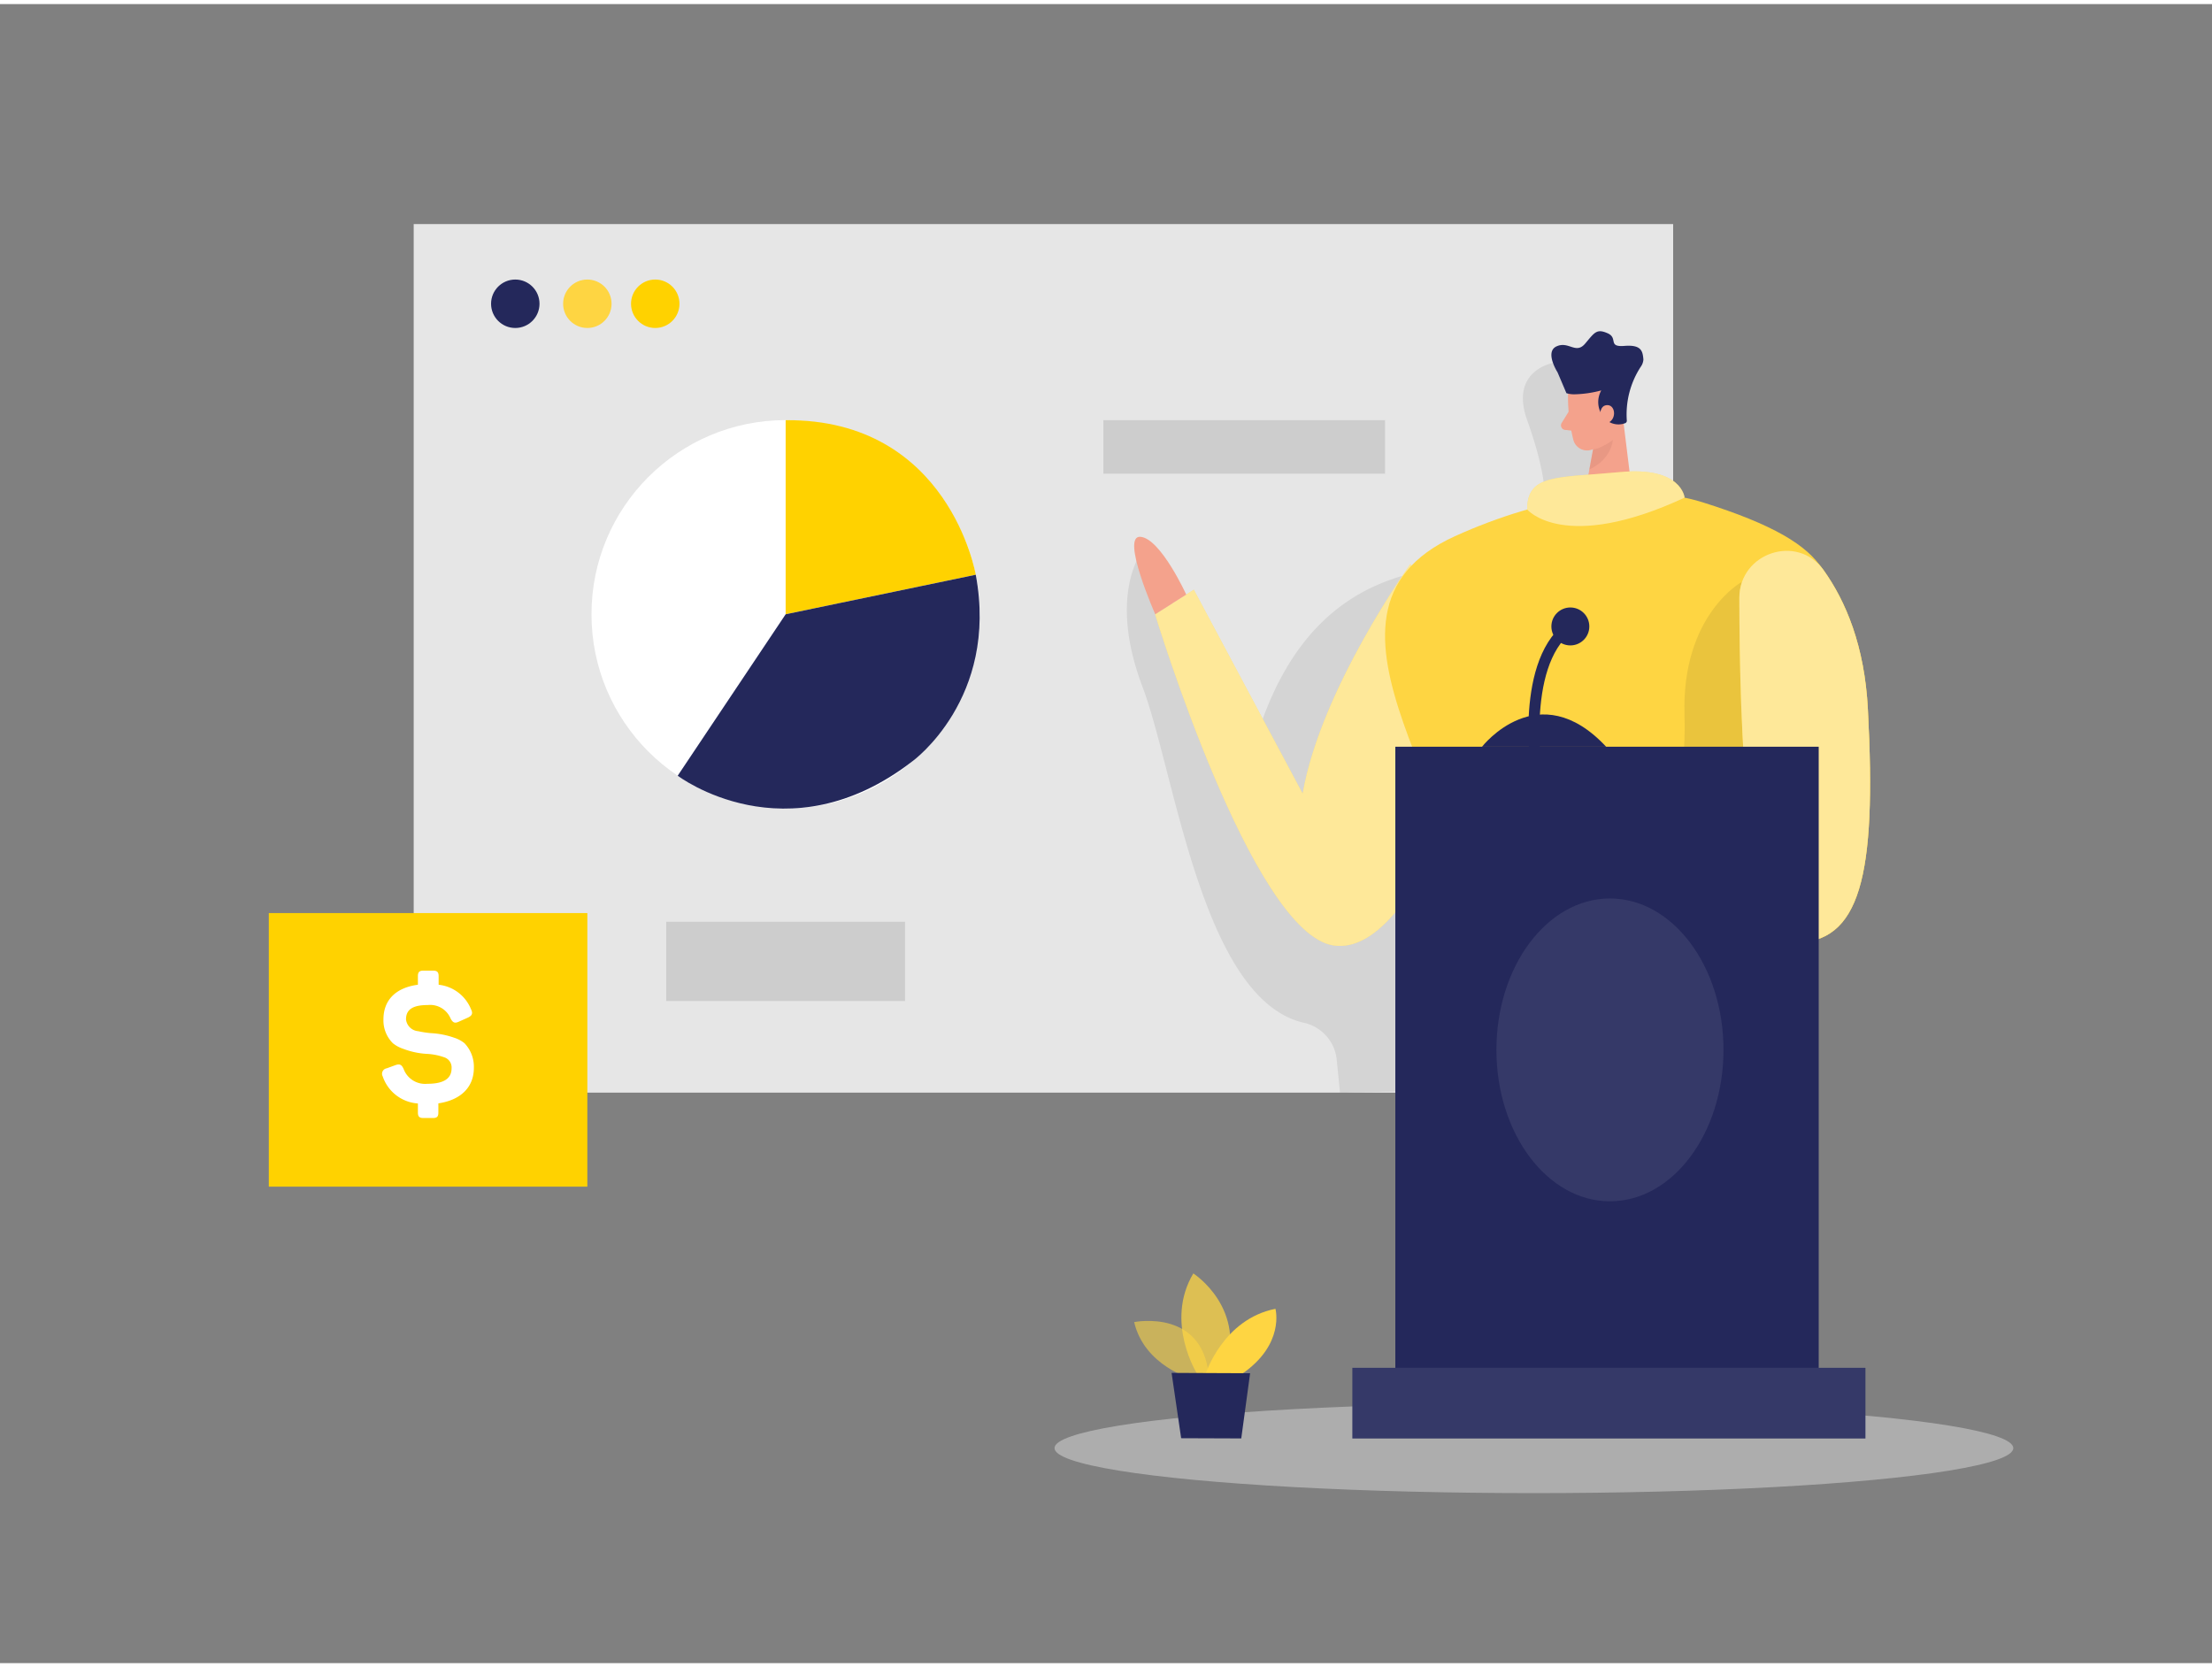 <svg id="Layer_1" data-name="Layer 1" xmlns="http://www.w3.org/2000/svg" viewBox="0 0 400 300" width="406" height="306" class="illustration styles_illustrationTablet__1DWOa"><rect x="0" y="0" width="400" height="300" fill="#808080" stroke="none"/><title>#122_project presentation_twocolour</title><ellipse cx="277.38" cy="261.12" rx="86.69" ry="8.14" fill="#e6e6e6" opacity="0.45"></ellipse><rect x="74.81" y="39.78" width="227.75" height="157.06" fill="#e6e6e6"></rect><path d="M280.83,64.9s-7.89,1.33-4.67,10.34,6.19,21.32-2,24.74-36.5-3.92-47.45,34.31L206.61,98.86s-6.39,7.74,0,24.62c5.85,15.47,10.75,56.44,29.1,60.71a7.61,7.61,0,0,1,6,6.6l.61,6.06,16.32-.37L285,97.7l6.67-20.36Z" opacity="0.08"></path><path d="M255.05,101.25s-16.19,22.51-19.49,41.51L215.88,105.9l-7,4.45s17.5,57.76,32.3,59.88S268,131.28,268,131.28Z" fill="#fed542"></path><path d="M255.05,101.25s-16.19,22.51-19.49,41.51L215.88,105.9l-7,4.45s17.5,57.76,32.3,59.88S268,131.28,268,131.28Z" fill="#fff" opacity="0.46"></path><circle cx="93.18" cy="54.19" r="4.38" fill="#24285b"></circle><circle cx="106.21" cy="54.19" r="4.38" fill="#fed542"></circle><circle cx="118.49" cy="54.19" r="4.38" fill="#ffd200"></circle><path d="M283.55,70.44a31.91,31.91,0,0,0,1,8.5,2.58,2.58,0,0,0,3.28,1.64A5.73,5.73,0,0,0,292,76l1.21-4.6a4.62,4.62,0,0,0-2.38-4.79C287.8,64.7,283.45,67.3,283.55,70.44Z" fill="#f4a28c"></path><polygon points="293.38 74.02 295.44 90.78 286.12 91.26 288.36 78.87 293.38 74.02" fill="#f4a28c"></polygon><path d="M294.18,75.31h0a.47.47,0,0,1-.34.49,3.41,3.41,0,0,1-3.95-1.23,4.31,4.31,0,0,1-.33-4.71,20.35,20.35,0,0,1-4.72.7,4.7,4.7,0,0,1-1.58-.2l-1.6-3.76s-2.39-3.71-.18-4.71,3.47,1.51,5.17-.5,2.06-2.74,4.05-1.87-.06,2.54,3.06,2.29,3.28,1,3.42,2.44a2.54,2.54,0,0,1-.49,1.35A15.77,15.77,0,0,0,294.18,75.31Z" fill="#24285b"></path><path d="M289.33,74.45s-.1-2,1.4-1.93,1.66,2.91-.34,3.32Z" fill="#f4a28c"></path><path d="M283.67,73.69l-1.29,2.08A.83.83,0,0,0,283,77l2,.23Z" fill="#f4a28c"></path><path d="M288.1,80.52s1.19,0,3.55-1.69c0,0-.13,3.37-4.24,5.33Z" fill="#ce8172" opacity="0.31"></path><path d="M331.06,119.42c1.83-14.49,2.16-21.35-23.14-29.32-12.05-3.8-29.11-1-44.82,6.12-31.17,14.17,5.53,50.67,2.27,75.51l40.16,5.74S327.08,151,331.06,119.42Z" fill="#fed542"></path><path d="M304.63,89.25s-.48-5.69-11.72-4.62-16.77.27-16.75,6.76C276.16,91.39,282.79,99.38,304.63,89.25Z" fill="#fed542"></path><path d="M304.63,89.25s-.48-5.69-11.72-4.62-16.77.27-16.75,6.76C276.16,91.39,282.79,99.38,304.63,89.25Z" fill="#fff" opacity="0.46"></path><path d="M315,104.47s-10.91,5.92-10.39,24-5.15,24-15.77,24.9S315,150.63,315,150.63L323.87,129Z" opacity="0.08"></path><path d="M314.53,107.37c0-8.15,10.5-11.67,15.24-5,4,5.61,7.41,13.67,8,25.11,1.6,30.43-1.38,42.29-13.46,42.29C315.83,169.73,314.55,130.66,314.53,107.37Z" fill="#fed542"></path><path d="M314.53,107.37c0-8.15,10.5-11.67,15.24-5,4,5.61,7.41,13.67,8,25.11,1.6,30.43-1.38,42.29-13.46,42.29C315.83,169.73,314.55,130.66,314.53,107.37Z" fill="#fed542"></path><path d="M314.53,107.37c0-8.15,10.5-11.67,15.24-5,4,5.61,7.41,13.67,8,25.11,1.6,30.43-1.38,42.29-13.46,42.29C315.83,169.73,314.55,130.66,314.53,107.37Z" fill="#fff" opacity="0.46"></path><path d="M215.46,248.58s-8.52-2.33-10.37-10.25c0,0,13.19-2.67,13.57,10.95Z" fill="#fed542" opacity="0.58"></path><path d="M216.5,247.73s-5.95-9.4-.71-18.2c0,0,10,6.38,5.57,18.22Z" fill="#fed542" opacity="0.73"></path><path d="M218,247.74s3.14-9.93,12.64-11.81c0,0,1.78,6.45-6.15,11.84Z" fill="#fed542"></path><polygon points="211.86 247.52 213.59 259.33 224.46 259.37 226.06 247.58 211.86 247.52" fill="#24285b"></polygon><rect x="252.32" y="134.29" width="76.56" height="119.3" fill="#24285b"></rect><rect x="244.55" y="246.6" width="92.78" height="12.78" fill="#24285b"></rect><rect x="244.55" y="246.6" width="92.78" height="12.78" fill="#fff" opacity="0.08"></rect><path d="M278,140.13s-3.39-20.38,5.6-27.37" fill="none" stroke="#24285b" stroke-miterlimit="10" stroke-width="2"></path><circle cx="283.97" cy="112.54" r="3.43" fill="#24285b"></circle><path d="M268,134.29s10.18-13.13,22.44,0Z" fill="#24285b"></path><ellipse cx="291.13" cy="189.11" rx="20.53" ry="27.38" fill="#fff" opacity="0.08"></ellipse><path d="M214.51,106.78s-4.63-10.15-8.28-10.45,2.67,14,2.67,14Z" fill="#f4a28c"></path><circle cx="142.07" cy="110.34" r="35.11" fill="#fff"></circle><path d="M142.07,75.24v35.1l34.38-7.15S171.65,75,142.07,75.24Z" fill="#ffd200"></path><path d="M142.07,110.34l-19.52,29.19s19.68,15,42.47-2.63c0,0,15.6-11.3,11.43-33.71Z" fill="#24285b"></path><rect x="120.47" y="165.94" width="43.19" height="14.34" fill="#a5a5a5" opacity="0.39"></rect><rect x="48.61" y="164.37" width="57.6" height="49.47" fill="#ffd200"></rect><path d="M78.32,174.78c.73,0,1,.26,1,1v1.55a7.13,7.13,0,0,1,5.85,4.42c.38.76.22,1.18-.64,1.56l-1.56.7c-.73.34-1.08.19-1.49-.58A4,4,0,0,0,77.36,181c-2.7,0-3.94.79-3.94,2.6a2.41,2.41,0,0,0,2.2,2.13,18.05,18.05,0,0,0,2.28.35,15,15,0,0,1,4.23.83,5.67,5.67,0,0,1,1.87,1,6.15,6.15,0,0,1,1.69,4.45c0,3.46-2.32,5.81-6.42,6.42v1.65c0,.73-.22,1-1,1H76.57c-.73,0-1-.25-1-1V198.8a7.23,7.23,0,0,1-6.36-4.89,1,1,0,0,1,.73-1.47l1.56-.57c.79-.28,1.14-.09,1.49.7a4.15,4.15,0,0,0,4.29,2.67c2.92,0,4.38-.92,4.38-2.8a1.93,1.93,0,0,0-1.36-2,10.9,10.9,0,0,0-3.15-.61,14.17,14.17,0,0,1-4.25-.92,5.91,5.91,0,0,1-1.85-1,5.8,5.8,0,0,1-1.71-4.32c0-3.43,2.16-5.72,6.23-6.26v-1.55c0-.73.25-1,1-1Z" fill="#fff"></path><rect x="199.53" y="75.24" width="50.93" height="9.68" fill="#a5a5a5" opacity="0.39"></rect></svg>